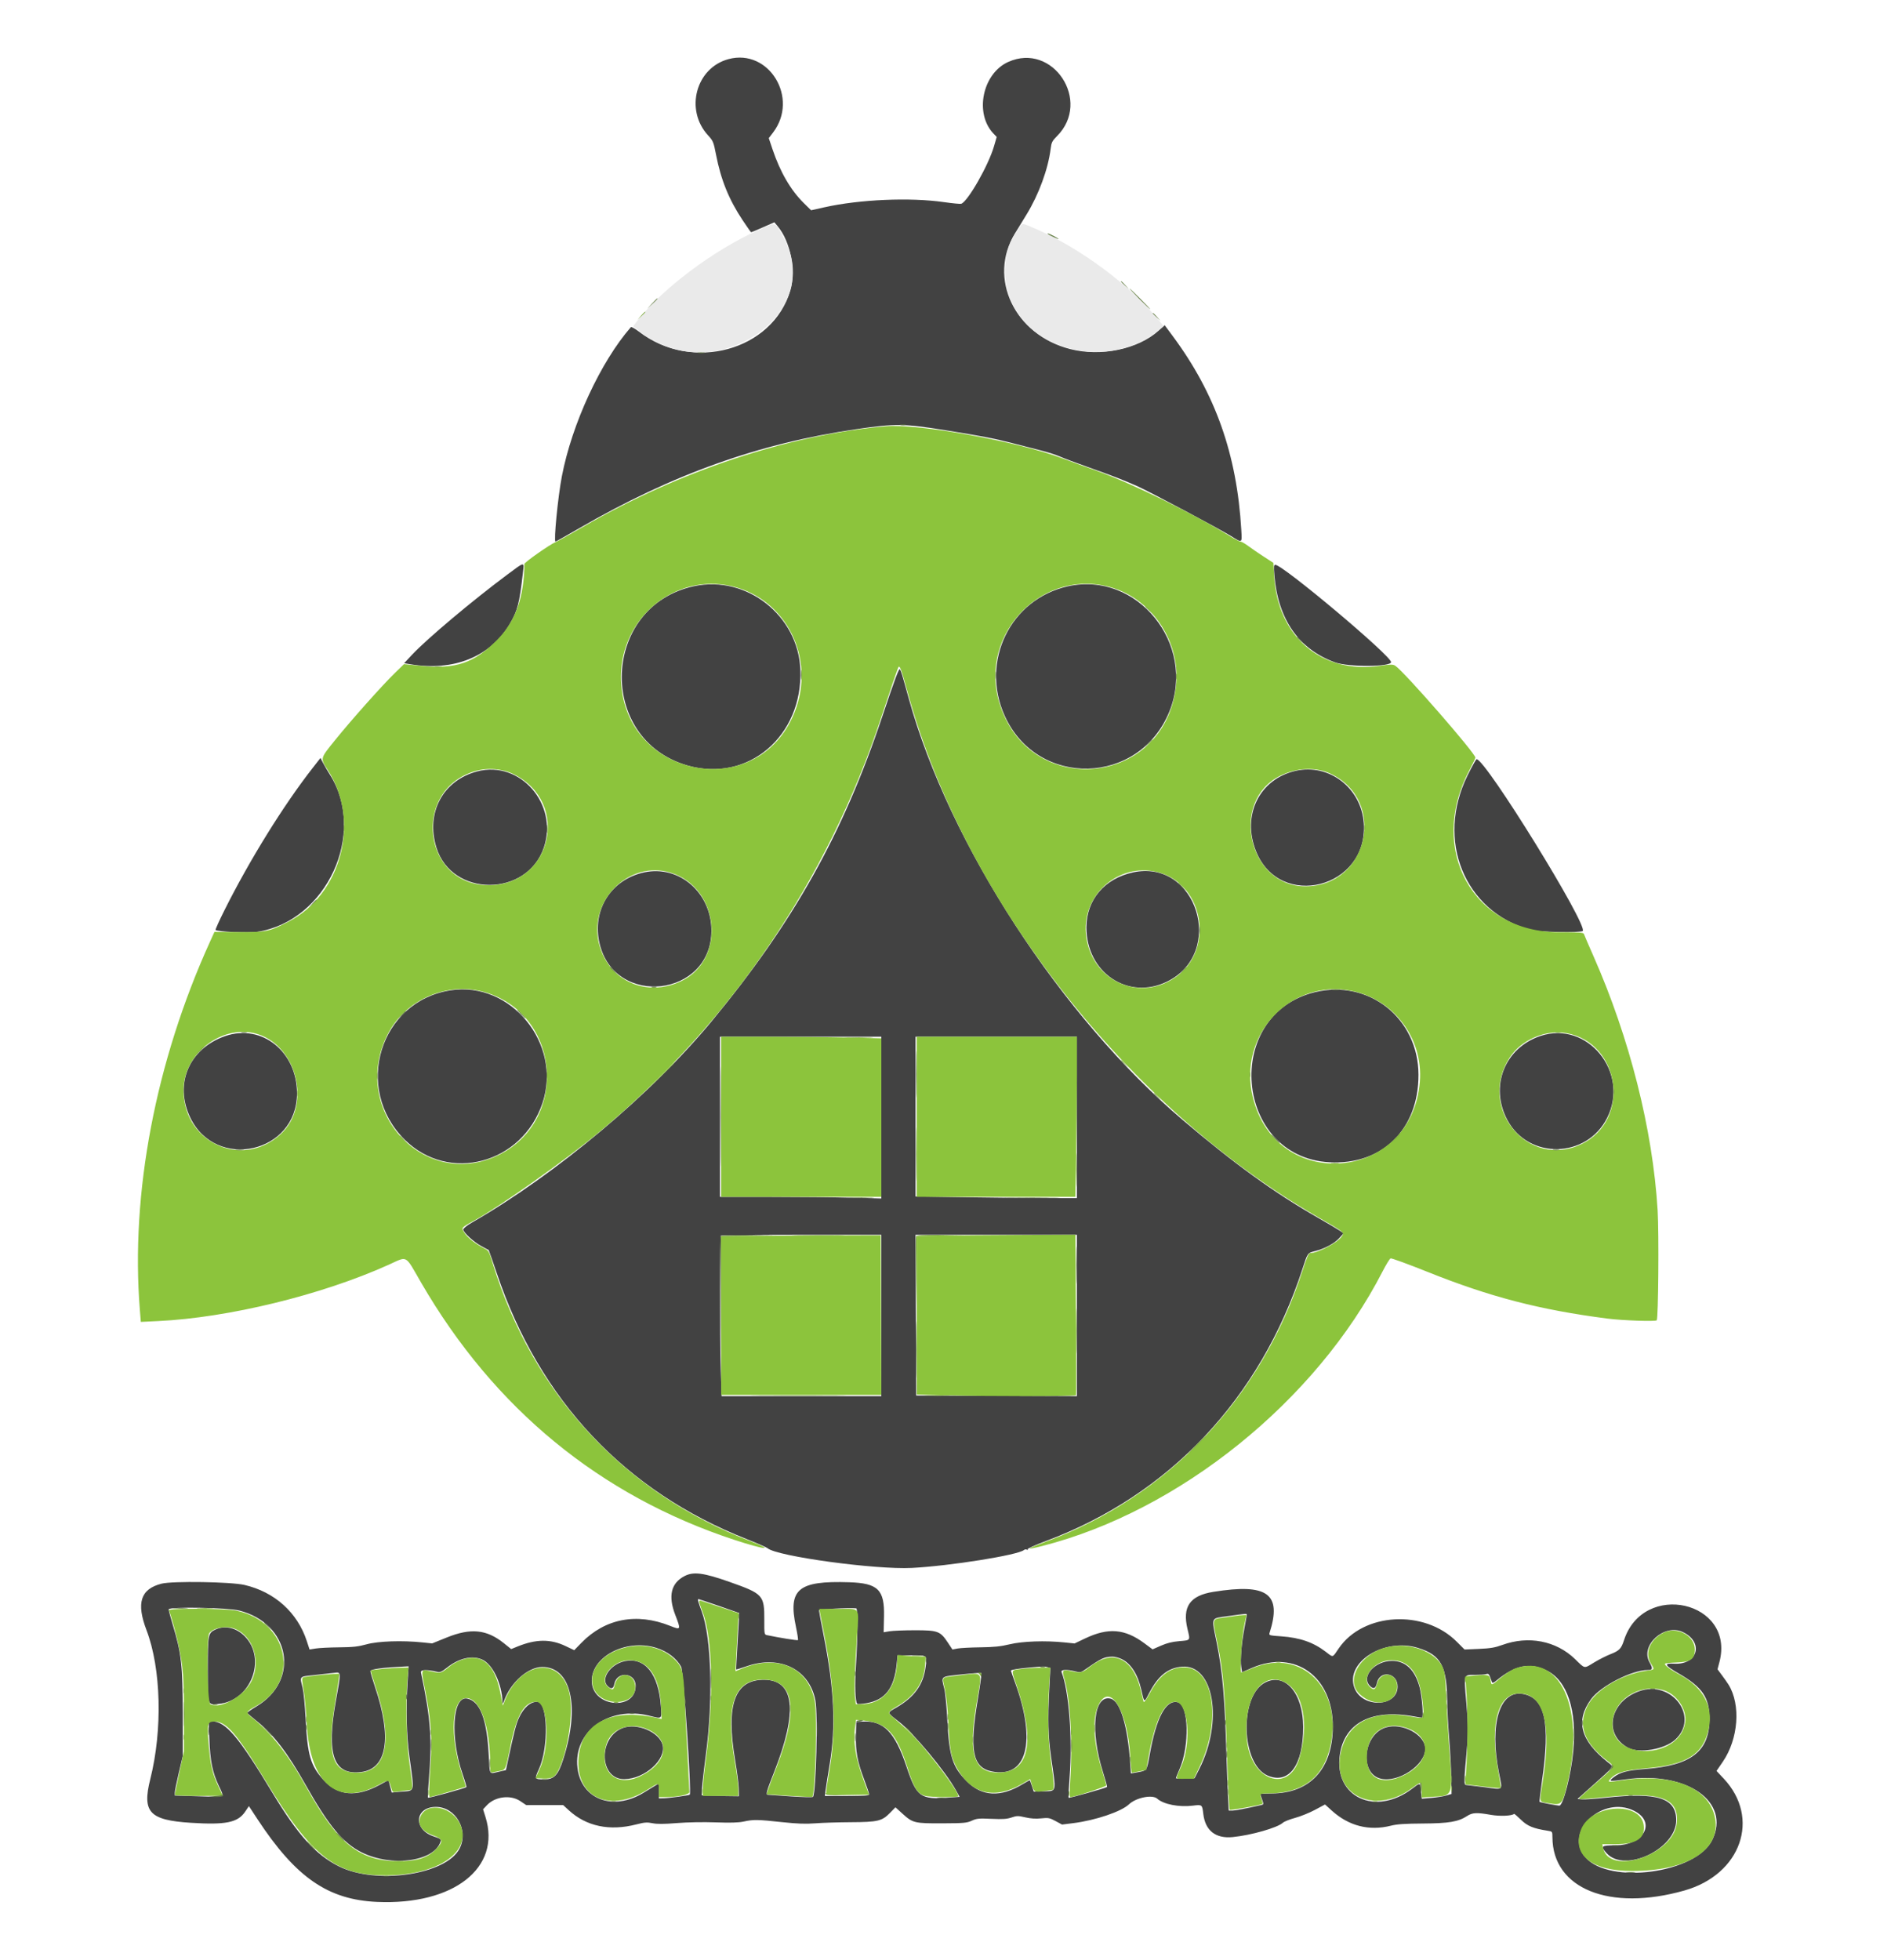 <svg id="svg" version="1.1" xmlns="http://www.w3.org/2000/svg" xmlns:xlink="http://www.w3.org/1999/xlink" width="400" height="416.905" viewBox="0, 0, 400,416.905"><g id="svgg"><path id="path0" d="M154.988 12.579 C 148.055 14.449,145.668 23.370,150.651 28.795 C 151.728 29.968,151.824 30.201,152.347 32.900 C 153.388 38.272,155.093 42.471,158.018 46.865 C 158.952 48.267,159.763 49.415,159.820 49.415 C 159.878 49.415,161.012 48.936,162.341 48.352 L 164.757 47.288 165.459 48.129 C 168.183 51.393,169.407 57.562,168.165 61.769 C 164.371 74.612,147.288 79.262,135.935 70.543 C 135.101 69.902,134.330 69.480,134.222 69.605 C 127.784 76.992,121.689 90.167,119.545 101.329 C 118.704 105.710,117.778 115.215,118.192 115.215 C 118.273 115.215,120.533 113.944,123.214 112.392 C 143.073 100.891,161.450 94.324,182.257 91.294 C 190.590 90.081,192.235 90.101,201.170 91.529 C 208.893 92.764,211.610 93.289,215.501 94.299 C 217.489 94.815,220.228 95.517,221.586 95.859 C 222.945 96.202,224.701 96.766,225.488 97.113 C 226.274 97.461,228.966 98.472,231.469 99.360 C 236.768 101.241,239.128 102.154,242.003 103.437 C 244.563 104.580,259.306 112.428,261.920 114.040 C 264.379 115.556,264.274 115.622,264.102 112.679 C 263.165 96.638,258.581 83.703,249.491 71.456 L 247.802 69.180 246.493 70.357 C 242.116 74.292,234.268 75.925,227.720 74.264 C 215.883 71.262,210.109 59.188,215.953 49.659 C 216.430 48.881,217.541 47.065,218.422 45.623 C 221.033 41.348,223.009 35.955,223.545 31.638 C 223.711 30.297,223.871 29.978,224.891 28.958 C 232.327 21.523,224.034 8.905,214.518 13.176 C 209.034 15.637,207.284 24.135,211.379 28.416 L 212.066 29.134 211.480 31.147 C 210.305 35.180,205.966 42.796,204.528 43.348 C 204.340 43.420,202.689 43.264,200.858 43.001 C 193.627 41.963,182.915 42.424,175.429 44.094 L 172.575 44.731 171.054 43.237 C 168.242 40.475,165.985 36.593,164.348 31.707 L 163.569 29.383 164.480 28.190 C 170.069 20.872,163.613 10.254,154.988 12.579 M107.883 122.281 C 100.457 127.812,90.801 135.937,87.660 139.297 L 85.984 141.090 87.270 141.307 C 96.500 142.863,104.291 139.732,108.421 132.808 C 110.107 129.980,110.521 128.374,111.266 121.782 C 111.530 119.449,111.723 119.420,107.883 122.281 M271.139 122.302 C 271.901 131.737,276.326 138.115,284.048 140.909 C 286.891 141.938,295.969 141.894,295.969 140.852 C 295.969 139.499,272.951 120.156,271.341 120.156 C 271.030 120.156,270.995 120.526,271.139 122.302 M147.724 124.690 C 127.929 128.883,126.873 157.285,146.306 162.854 C 159.163 166.538,170.847 156.590,170.287 142.435 C 169.834 130.967,158.855 122.333,147.724 124.690 M227.192 124.730 C 214.965 127.465,208.519 140.705,213.772 152.290 C 220.761 167.704,242.439 167.126,248.809 151.356 C 254.596 137.028,241.934 121.432,227.192 124.730 M187.715 152.438 C 179.363 177.394,168.827 196.203,151.388 217.292 C 138.579 232.782,118.385 249.738,100.455 260.056 C 99.322 260.708,98.570 261.312,98.570 261.568 C 98.570 262.194,100.832 264.254,102.475 265.124 C 103.260 265.540,103.935 265.905,103.976 265.936 C 104.017 265.967,104.798 268.206,105.712 270.912 C 114.834 297.927,133.020 317.253,158.892 327.429 C 161.101 328.297,163.091 329.167,163.314 329.361 C 165.298 331.089,186.281 333.953,194.018 333.552 C 202.124 333.133,216.547 330.831,217.850 329.750 C 218.033 329.598,218.323 329.561,218.494 329.667 C 218.675 329.778,218.738 329.749,218.644 329.598 C 218.551 329.446,220.180 328.704,222.527 327.830 C 248.774 318.051,268.121 297.541,277.113 269.961 C 278.256 266.454,278.173 266.571,279.855 266.140 C 281.872 265.624,283.938 264.507,284.952 263.384 L 285.871 262.367 285.000 261.776 C 284.522 261.451,282.434 260.215,280.362 259.031 C 271.189 253.790,262.612 247.586,251.625 238.246 C 225.831 216.318,201.918 179.555,193.384 148.705 C 191.868 143.224,191.771 142.904,191.477 142.379 C 191.290 142.044,190.374 144.491,187.715 152.438 M66.483 163.426 C 60.301 171.344,53.147 182.880,47.785 193.581 C 46.651 195.844,45.788 197.760,45.866 197.839 C 46.245 198.217,52.968 198.506,54.793 198.222 C 69.516 195.933,78.114 177.227,70.171 164.762 C 69.715 164.046,69.081 162.961,68.763 162.353 L 68.184 161.247 66.483 163.426 M312.248 164.954 C 305.424 178.780,311.559 193.865,325.618 197.832 C 327.203 198.280,336.342 198.465,336.749 198.058 C 337.932 196.876,316.085 161.508,314.172 161.508 C 314.049 161.508,313.184 163.059,312.248 164.954 M101.544 164.100 C 94.243 166.014,90.557 172.883,92.851 180.299 C 96.133 190.910,112.141 190.901,115.717 180.286 C 118.827 171.054,110.646 161.712,101.544 164.100 M275.683 163.980 C 267.963 165.719,264.161 173.407,267.230 181.072 C 272.301 193.740,291.084 188.927,290.176 175.192 C 289.680 167.676,282.822 162.371,275.683 163.980 M137.061 185.582 C 129.985 187.110,125.898 193.629,127.570 200.720 C 130.802 214.429,151.321 212.100,151.362 198.020 C 151.385 189.945,144.517 183.972,137.061 185.582 M241.092 185.581 C 235.007 186.893,231.168 191.406,231.151 197.269 C 231.121 206.884,239.998 212.874,248.287 208.833 C 260.863 202.702,254.660 182.657,241.092 185.581 M95.848 210.678 C 80.820 213.011,75.128 231.553,86.099 242.438 C 95.482 251.749,111.107 247.592,115.428 234.634 C 119.624 222.050,108.698 208.682,95.848 210.678 M279.772 211.071 C 260.054 215.848,262.633 246.139,282.853 247.259 C 294.077 247.881,301.845 240.238,301.807 228.609 C 301.769 216.641,291.269 208.285,279.772 211.071 M47.897 220.417 C 40.250 223.070,37.032 230.559,40.463 237.718 C 45.947 249.162,63.175 245.306,63.196 232.629 C 63.211 223.728,55.680 217.717,47.897 220.417 M327.775 220.381 C 320.142 222.915,316.902 231.110,320.709 238.254 C 325.229 246.734,337.614 246.468,341.952 237.798 C 346.782 228.145,337.764 217.066,327.775 220.381 M187.516 237.753 L 187.516 254.960 181.079 254.789 C 177.539 254.695,169.815 254.617,163.914 254.617 L 153.186 254.616 153.186 237.581 L 153.186 220.546 170.351 220.546 L 187.516 220.546 187.516 237.753 M229.129 237.711 L 229.129 254.876 223.472 254.876 C 220.361 254.876,212.637 254.798,206.307 254.704 L 194.798 254.532 194.798 237.539 L 194.798 220.546 211.964 220.546 L 229.129 220.546 229.129 237.711 M187.516 279.844 L 187.516 297.009 170.523 297.009 L 153.529 297.009 153.358 291.352 C 153.135 283.969,153.136 263.076,153.359 262.852 C 153.455 262.757,161.179 262.679,170.524 262.679 L 187.516 262.679 187.516 279.844 M229.129 279.846 L 229.129 297.013 212.029 296.946 L 194.928 296.879 194.862 279.779 L 194.795 262.679 211.962 262.679 L 229.129 262.679 229.129 279.846 M145.647 335.285 C 142.768 336.779,142.116 339.515,143.676 343.554 C 144.913 346.757,144.892 346.799,142.547 345.865 C 135.447 343.036,128.733 344.326,123.702 349.486 L 122.177 351.051 120.296 350.158 C 117.105 348.643,114.023 348.677,110.103 350.272 L 108.763 350.818 107.189 349.554 C 103.540 346.625,100.160 346.290,95.063 348.351 L 91.946 349.611 89.861 349.394 C 85.589 348.950,80.444 349.125,78.023 349.796 C 76.232 350.293,75.123 350.416,72.172 350.444 C 70.169 350.463,67.930 350.574,67.196 350.691 L 65.862 350.904 65.279 349.119 C 63.291 343.034,58.436 338.662,52.016 337.173 C 49.102 336.497,36.683 336.308,34.358 336.904 C 29.907 338.044,28.959 340.992,31.175 346.801 C 34.286 354.953,34.615 367.970,31.977 378.477 C 30.209 385.513,31.777 387.208,40.572 387.770 C 48.059 388.247,50.594 387.730,52.162 385.404 L 52.958 384.223 54.762 386.972 C 62.925 399.405,69.773 404.144,80.238 404.602 C 96.517 405.315,106.684 397.346,103.293 386.533 L 102.780 384.900 103.622 384.008 C 105.343 382.183,108.629 381.776,110.663 383.136 L 111.963 384.005 115.894 384.005 L 119.825 384.005 121.001 385.089 C 124.744 388.535,129.694 389.579,135.378 388.119 C 137.138 387.667,137.678 387.626,138.825 387.861 C 139.811 388.063,141.241 388.055,144.020 387.831 C 146.303 387.647,149.643 387.586,152.276 387.681 C 155.458 387.795,157.134 387.745,158.257 387.502 C 160.332 387.054,161.126 387.066,166.320 387.623 C 169.677 387.982,171.399 388.045,173.472 387.883 C 174.974 387.766,178.368 387.659,181.014 387.646 C 186.768 387.618,187.650 387.410,189.345 385.680 L 190.524 384.477 192.042 385.857 C 194.197 387.815,194.595 387.910,200.520 387.886 C 205.066 387.867,205.713 387.809,206.762 387.328 C 207.800 386.852,208.275 386.807,210.958 386.929 C 213.342 387.037,214.245 386.977,215.221 386.644 C 216.342 386.262,216.620 386.259,218.146 386.613 C 219.290 386.878,220.374 386.948,221.520 386.831 C 223.060 386.673,223.331 386.724,224.586 387.403 L 225.963 388.147 228.415 387.838 C 233.082 387.248,238.560 385.397,240.182 383.860 C 241.719 382.405,245.193 381.708,246.231 382.648 C 247.547 383.839,250.855 384.489,253.767 384.128 C 255.784 383.878,255.784 383.878,256.019 385.876 C 256.437 389.431,258.630 391.164,262.263 390.811 C 266.176 390.430,271.775 388.833,272.952 387.762 C 273.238 387.502,274.408 387.037,275.553 386.729 C 276.697 386.421,278.598 385.653,279.776 385.022 L 281.919 383.875 283.347 385.169 C 286.984 388.462,291.304 389.562,295.969 388.381 C 297.225 388.063,298.961 387.946,302.731 387.925 C 308.271 387.893,310.275 387.554,312.153 386.329 C 313.284 385.590,314.188 385.547,317.228 386.084 C 319.121 386.419,321.712 386.307,322.148 385.871 C 322.193 385.826,322.853 386.393,323.615 387.131 C 325.018 388.490,326.222 388.983,329.324 389.468 C 330.290 389.619,330.299 389.632,330.304 390.844 C 330.344 401.804,342.454 406.692,358.388 402.177 C 370.443 398.762,374.649 386.774,366.743 378.363 L 365.217 376.739 366.557 374.781 C 369.874 369.931,370.415 362.664,367.777 358.388 C 367.556 358.030,366.938 357.148,366.403 356.427 L 365.430 355.117 365.838 353.566 C 369.236 340.634,349.650 336.188,345.525 348.955 C 344.948 350.739,344.522 351.176,342.653 351.902 C 341.795 352.236,340.258 353.012,339.239 353.627 C 336.940 355.016,337.313 355.078,335.097 352.930 C 331.098 349.052,325.204 347.911,319.636 349.938 C 318.071 350.507,317.084 350.673,314.646 350.778 L 311.607 350.908 309.930 349.231 C 303.014 342.314,290.050 343.048,284.853 350.650 C 283.437 352.722,283.718 352.646,282.079 351.395 C 279.426 349.371,276.596 348.388,272.607 348.105 C 270.052 347.924,269.954 347.895,270.124 347.365 C 272.787 339.035,269.690 336.784,258.127 338.647 C 253.161 339.448,251.518 341.823,252.661 346.554 C 253.261 349.040,253.337 348.926,250.932 349.127 C 249.428 349.252,248.284 349.534,247.018 350.090 L 245.228 350.875 243.454 349.560 C 239.322 346.498,235.807 346.210,230.914 348.535 L 228.631 349.621 226.474 349.398 C 222.398 348.977,217.546 349.144,214.824 349.799 C 212.920 350.257,211.489 350.405,208.583 350.442 C 206.508 350.469,204.324 350.584,203.728 350.698 L 202.645 350.905 201.674 349.442 C 200.051 346.997,199.563 346.814,194.668 346.814 C 192.380 346.814,189.946 346.910,189.259 347.027 L 188.011 347.240 188.089 343.891 C 188.221 338.181,186.814 336.798,180.669 336.599 C 169.794 336.246,167.643 338.052,169.352 346.099 C 169.663 347.565,169.853 348.829,169.774 348.908 C 169.658 349.024,165.810 348.406,163.160 347.846 C 162.625 347.733,162.601 347.594,162.616 344.670 C 162.642 339.350,162.376 339.056,155.267 336.544 C 149.705 334.578,147.553 334.297,145.647 335.285 M152.967 341.639 C 155.304 342.441,157.240 343.117,157.268 343.142 C 157.296 343.167,157.152 345.869,156.949 349.147 C 156.746 352.424,156.606 355.131,156.638 355.161 C 156.671 355.192,157.692 354.874,158.908 354.456 C 165.994 352.017,172.240 355.150,173.488 361.769 C 174.050 364.749,173.636 381.292,172.975 382.252 C 172.891 382.374,170.774 382.329,168.270 382.152 C 165.767 381.975,163.560 381.822,163.366 381.812 C 162.889 381.788,163.065 381.160,164.748 376.873 C 169.805 363.998,169.051 357.357,162.531 357.349 C 156.297 357.341,154.407 362.645,156.418 374.512 C 156.818 376.873,157.161 379.551,157.181 380.464 L 157.217 382.124 153.320 382.071 C 151.176 382.042,149.370 381.966,149.306 381.902 C 149.177 381.774,149.583 377.777,150.175 373.342 C 151.745 361.579,151.369 348.396,149.306 342.830 C 148.533 340.743,148.385 340.182,148.610 340.182 C 148.668 340.182,150.629 340.838,152.967 341.639 M50.913 342.621 C 61.730 345.394,63.899 357.424,54.587 363.005 C 53.458 363.681,52.564 364.308,52.600 364.398 C 52.636 364.487,53.579 365.293,54.696 366.189 C 58.216 369.011,61.225 372.947,65.033 379.714 C 69.931 388.420,73.031 392.140,77.017 394.098 C 83.419 397.243,92.425 395.987,93.734 391.767 C 93.889 391.265,93.732 391.148,92.244 390.653 C 87.840 389.187,88.247 384.386,92.774 384.398 C 96.967 384.409,99.768 389.359,97.783 393.250 C 94.936 398.831,80.005 401.020,72.064 397.020 C 67.147 394.544,63.380 390.373,58.002 381.449 C 50.783 369.471,48.008 366.190,45.094 366.190 L 44.398 366.190 44.544 370.026 C 44.722 374.668,45.196 377.009,46.539 379.875 C 47.779 382.520,48.189 382.307,42.188 382.126 L 37.191 381.975 37.191 381.363 C 37.191 381.026,37.570 379.142,38.034 377.176 L 38.876 373.602 38.877 364.499 C 38.878 354.277,38.589 351.698,36.776 345.712 C 36.289 344.104,35.891 342.599,35.891 342.367 C 35.891 341.769,48.416 341.981,50.913 342.621 M182.435 345.927 C 182.430 347.988,182.288 351.723,182.121 354.226 C 181.839 358.435,181.956 362.016,182.388 362.449 C 182.486 362.547,183.348 362.498,184.303 362.339 C 188.343 361.670,190.267 359.169,190.794 353.901 L 190.969 352.146 193.932 352.146 C 197.388 352.146,197.287 352.057,196.912 354.760 C 196.399 358.463,194.544 361.019,190.765 363.230 C 188.685 364.446,188.647 364.214,191.269 366.268 C 194.423 368.739,201.084 376.742,203.353 380.785 L 204.173 382.247 201.891 382.413 C 195.802 382.856,195.039 382.299,192.880 375.838 C 190.409 368.445,187.954 365.951,183.433 366.240 L 182.185 366.320 182.110 369.163 C 182.021 372.591,182.426 374.760,183.870 378.593 C 184.445 380.119,184.915 381.522,184.915 381.711 C 184.915 381.983,183.936 382.055,180.210 382.055 L 175.504 382.055 175.681 380.689 C 175.778 379.938,176.161 377.510,176.531 375.293 C 177.861 367.327,177.491 359.285,175.282 348.100 C 174.716 345.231,174.252 342.747,174.252 342.580 C 174.252 342.331,180.622 341.987,182.185 342.151 C 182.345 342.168,182.441 343.612,182.435 345.927 M265.279 343.498 C 265.278 343.605,265.054 344.863,264.780 346.294 C 264.159 349.540,263.865 353.079,264.091 354.586 L 264.264 355.736 266.380 354.820 C 275.567 350.838,283.631 356.717,283.582 367.360 C 283.541 376.299,278.740 381.518,270.546 381.531 C 269.223 381.533,268.140 381.578,268.140 381.632 C 268.140 381.685,268.311 382.211,268.518 382.800 C 268.884 383.837,268.878 383.876,268.323 384.002 C 264.990 384.759,262.814 385.176,262.187 385.176 L 261.430 385.176 261.278 382.250 C 261.194 380.640,261.060 377.100,260.979 374.382 C 260.582 360.953,260.143 355.787,258.850 349.357 C 257.736 343.818,257.501 344.346,261.324 343.801 C 265.048 343.271,265.280 343.253,265.279 343.498 M45.837 346.662 C 44.267 347.397,44.213 347.682,44.213 355.252 C 44.213 363.009,44.115 362.701,46.512 362.483 C 53.327 361.865,56.803 352.963,52.114 348.135 C 50.314 346.281,47.873 345.708,45.837 346.662 M357.997 347.177 C 362.574 349.296,361.276 354.208,356.214 353.925 C 353.919 353.797,354.131 354.254,357.187 356.017 C 362.222 358.922,363.719 361.135,363.719 365.675 C 363.719 372.571,359.854 375.578,350.022 376.329 C 346.206 376.620,344.756 376.996,343.369 378.055 C 342.141 378.991,342.314 379.023,345.942 378.527 C 358.958 376.747,368.293 383.321,364.299 391.454 C 360.843 398.491,342.488 400.997,337.329 395.136 C 332.600 389.764,340.970 381.792,347.719 385.241 C 352.475 387.670,349.725 392.598,343.627 392.573 C 340.682 392.561,340.487 392.743,341.837 394.247 C 345.674 398.522,356.627 393.351,356.646 387.256 C 356.661 382.509,352.723 381.236,341.725 382.432 C 339.498 382.674,337.219 382.834,336.660 382.788 L 335.645 382.705 339.019 379.690 C 343.631 375.569,343.407 375.936,341.998 374.813 C 336.233 370.212,335.156 366.052,338.540 361.443 C 340.579 358.665,347.231 355.267,350.630 355.267 C 351.647 355.267,351.705 354.955,350.943 353.591 C 348.950 350.024,354.077 345.362,357.997 347.177 M139.615 350.550 C 142.015 351.297,143.992 352.809,144.932 354.616 C 145.425 355.563,147.153 381.270,146.758 381.781 C 146.633 381.942,142.348 382.537,141.157 382.558 L 140.182 382.575 140.182 380.989 L 140.182 379.402 139.337 379.915 C 138.872 380.196,137.789 380.856,136.931 381.381 C 130.434 385.356,123.653 382.795,122.870 376.071 C 121.972 368.363,129.520 362.870,138.101 364.985 C 140.936 365.684,140.807 365.786,140.614 363.004 C 140.135 356.077,137.181 352.436,132.831 353.410 C 129.860 354.075,127.762 357.150,129.259 358.648 C 130.037 359.426,130.511 359.296,130.707 358.253 C 131.237 355.428,135.241 355.778,135.241 358.649 C 135.241 363.891,126.368 363.259,125.931 357.985 C 125.486 352.615,133.047 348.506,139.615 350.550 M301.710 350.571 C 306.661 352.112,307.901 354.476,307.925 362.421 C 307.929 363.710,308.106 366.929,308.319 369.573 C 308.531 372.218,308.736 376.014,308.774 378.008 L 308.843 381.634 307.687 381.972 C 307.051 382.159,305.625 382.387,304.518 382.479 L 302.505 382.647 302.324 381.050 C 302.109 379.152,302.226 379.183,300.420 380.547 C 292.626 386.431,283.816 382.309,285.064 373.362 C 286.020 366.509,291.850 363.485,300.893 365.149 C 301.670 365.293,302.419 365.410,302.557 365.410 C 302.908 365.410,302.564 360.936,302.066 359.020 C 301.086 355.251,299.054 353.306,296.119 353.328 C 292.579 353.354,289.652 356.541,291.352 358.519 C 292.127 359.420,292.711 359.267,292.944 358.102 C 293.525 355.198,297.356 355.792,297.356 358.785 C 297.356 363.193,289.833 363.440,288.184 359.086 C 286.113 353.621,294.515 348.332,301.710 350.571 M238.663 352.946 C 240.597 353.882,242.075 356.175,242.798 359.360 C 243.476 362.346,243.392 362.308,244.519 360.149 C 246.436 356.476,248.508 354.815,251.479 354.568 C 258.261 354.007,260.317 366.167,255.159 376.333 L 254.169 378.283 252.182 378.359 C 251.089 378.401,250.195 378.362,250.195 378.273 C 250.195 378.184,250.541 377.323,250.963 376.360 C 253.136 371.410,252.920 362.721,250.609 362.141 C 248.077 361.506,246.019 365.345,244.604 373.347 C 244.016 376.672,244.024 376.660,242.173 376.995 L 240.611 377.277 240.461 375.050 C 239.930 367.133,238.335 361.871,236.312 361.363 C 232.691 360.454,231.895 368.228,234.702 377.086 C 235.219 378.716,235.595 380.097,235.538 380.154 C 235.330 380.361,227.478 382.572,227.362 382.455 C 227.296 382.389,227.390 380.423,227.571 378.085 C 228.209 369.843,227.441 359.755,225.869 355.722 C 225.653 355.166,226.914 355.094,228.758 355.559 C 229.846 355.833,229.982 355.805,230.982 355.103 C 234.312 352.768,234.935 352.474,236.654 352.429 C 237.145 352.416,238.049 352.649,238.663 352.946 M102.544 353.025 C 104.790 353.989,106.789 358.136,106.910 362.083 C 106.925 362.550,107.003 362.476,107.274 361.740 C 108.697 357.874,112.349 354.657,115.345 354.630 C 121.500 354.575,123.444 363.006,119.857 374.204 C 118.752 377.651,117.906 378.547,115.767 378.535 C 113.723 378.523,113.693 378.467,114.642 376.401 C 116.802 371.696,116.566 362.029,114.291 362.029 C 112.829 362.029,111.399 363.290,110.409 365.455 C 109.798 366.789,109.415 368.281,108.071 374.563 L 107.643 376.563 106.032 376.930 C 104.018 377.388,104.214 377.727,103.992 373.395 C 103.600 365.732,102.135 361.896,99.392 361.348 C 96.261 360.722,95.736 369.658,98.444 377.487 C 98.936 378.909,99.289 380.122,99.228 380.182 C 99.005 380.406,91.190 382.564,91.063 382.437 C 90.991 382.365,91.072 380.641,91.243 378.604 C 91.964 370.030,91.638 365.595,89.570 355.814 C 89.434 355.172,90.744 355.120,93.115 355.672 C 93.625 355.791,94.071 355.587,95.103 354.765 C 97.619 352.762,100.410 352.109,102.544 353.025 M86.706 358.062 C 86.356 363.507,86.499 369.216,87.096 373.602 C 88.192 381.660,88.384 380.879,85.242 381.163 L 83.339 381.336 82.999 380.010 L 82.660 378.685 80.797 379.700 C 75.827 382.407,71.882 382.057,68.805 378.635 C 66.049 375.569,65.432 373.434,65.022 365.534 C 64.881 362.819,64.593 359.896,64.381 359.038 C 63.763 356.523,63.606 356.691,66.905 356.342 C 68.514 356.172,70.387 355.962,71.066 355.876 C 72.613 355.680,72.603 355.538,71.472 361.758 C 69.381 373.247,70.954 377.709,76.837 376.974 C 82.348 376.285,83.437 369.731,79.826 358.985 C 79.264 357.311,78.804 355.747,78.804 355.509 C 78.804 355.098,81.371 354.751,86.056 354.528 L 86.936 354.486 86.706 358.062 M222.859 354.660 L 223.482 354.827 223.249 359.403 C 222.920 365.881,223.013 369.405,223.625 373.732 C 224.744 381.642,224.904 380.972,221.874 381.078 L 219.951 381.144 219.563 379.974 C 219.349 379.330,219.150 378.772,219.119 378.734 C 219.088 378.696,218.373 379.081,217.529 379.589 C 212.865 382.398,208.930 382.187,205.703 378.955 C 202.673 375.921,201.957 373.686,201.570 366.060 C 201.425 363.199,201.134 360.156,200.923 359.298 C 200.231 356.486,199.954 356.719,204.583 356.210 C 206.818 355.965,208.716 355.833,208.801 355.918 C 208.886 356.003,208.556 358.437,208.070 361.326 C 206.217 372.317,206.906 375.992,210.978 376.837 C 218.480 378.395,220.570 370.593,216.011 358.050 C 215.501 356.648,215.085 355.457,215.085 355.404 C 215.085 355.225,216.647 354.963,218.927 354.761 C 222.128 354.476,222.168 354.475,222.859 354.660 M329.061 355.352 C 333.471 357.510,335.549 363.822,334.734 372.582 C 334.273 377.531,332.575 384.157,331.776 384.122 C 331.156 384.094,327.684 383.427,327.571 383.314 C 327.506 383.250,327.736 381.257,328.080 378.886 C 329.880 366.498,328.751 361.263,324.087 360.375 C 319.100 359.425,316.853 366.702,318.920 377.113 C 319.711 381.099,320.063 380.749,315.813 380.199 C 313.839 379.943,312.077 379.730,311.899 379.724 C 311.465 379.710,311.478 378.952,312.012 373.019 C 312.441 368.242,312.440 367.757,311.994 362.385 C 311.457 355.922,311.331 356.319,313.914 356.307 C 314.844 356.303,315.866 356.230,316.185 356.144 C 316.770 355.987,316.796 356.023,317.437 357.833 C 317.531 358.099,317.774 358.015,318.404 357.497 C 322.392 354.219,325.476 353.598,329.061 355.352 M269.250 357.893 C 263.629 360.675,264.005 375.351,269.758 377.750 C 274.280 379.636,277.294 375.470,277.274 367.360 C 277.257 360.257,273.479 355.799,269.250 357.893 M348.724 359.790 C 342.432 362.038,341.103 368.987,346.424 371.817 C 348.772 373.067,354.128 372.156,356.382 370.125 C 361.699 365.331,355.737 357.285,348.724 359.790 M132.525 367.602 C 127.214 369.579,127.460 378.527,132.825 378.490 C 137.193 378.459,141.856 374.247,140.964 371.137 C 140.190 368.438,135.526 366.484,132.525 367.602 M294.867 367.489 C 290.050 368.940,289.187 377.235,293.734 378.380 C 297.502 379.329,303.256 375.486,303.250 372.025 C 303.244 369.041,298.407 366.423,294.867 367.489 " stroke="none" fill="#424242" fill-rule="evenodd"></path><path id="path1" d="M188.427 90.687 C 167.730 92.528,144.546 100.229,124.087 112.061 C 121.315 113.665,118.661 115.138,118.190 115.334 C 116.938 115.858,111.574 119.623,111.571 119.981 C 111.513 127.080,109.651 132.245,105.735 136.170 C 100.833 141.083,96.993 142.387,89.597 141.651 L 85.956 141.289 84.047 143.141 C 81.381 145.728,74.763 153.150,71.323 157.412 C 68.038 161.481,68.092 161.244,69.831 163.962 C 76.721 174.733,72.628 190.281,61.378 196.070 C 57.261 198.189,56.672 198.313,50.836 198.281 L 45.625 198.253 44.668 200.362 C 33.096 225.855,27.761 253.866,29.756 278.644 L 29.963 281.215 33.642 281.038 C 48.631 280.318,68.398 275.496,82.619 269.092 C 86.846 267.188,86.070 266.769,89.605 272.867 C 105.132 299.651,127.663 318.162,156.170 327.557 C 162.754 329.727,165.115 329.934,159.674 327.864 C 132.932 317.690,113.341 296.567,104.824 268.725 C 104.031 266.131,103.979 266.044,102.915 265.507 C 101.146 264.613,99.420 263.243,98.800 262.240 C 98.118 261.137,98.049 261.218,101.078 259.554 C 106.313 256.680,120.392 246.718,127.246 241.037 C 155.340 217.756,176.072 187.294,187.567 152.406 C 189.428 146.756,191.052 142.026,191.175 141.895 C 191.475 141.576,191.750 142.352,193.241 147.724 C 205.388 191.482,239.967 235.605,280.364 258.893 C 286.094 262.196,286.053 262.163,285.480 263.038 C 284.622 264.347,280.434 266.553,278.765 266.574 C 278.445 266.579,278.034 267.516,277.137 270.286 C 268.346 297.423,248.501 318.391,222.550 327.962 C 218.222 329.559,217.968 329.854,221.752 328.889 C 250.967 321.439,280.020 298.010,294.148 270.507 C 294.902 269.039,295.677 267.776,295.870 267.702 C 296.063 267.628,299.588 268.915,303.702 270.563 C 317.062 275.911,327.561 278.638,342.003 280.508 C 345.136 280.914,352.206 281.161,352.498 280.875 C 352.837 280.544,352.984 262.363,352.688 257.477 C 351.645 240.281,346.733 220.830,339.026 203.381 C 337.983 201.021,337.075 198.914,337.008 198.700 C 336.906 198.370,336.084 198.309,331.707 198.309 C 313.447 198.309,303.717 180.803,312.600 163.930 C 313.323 162.557,313.914 161.315,313.914 161.170 C 313.914 160.252,298.746 142.860,296.878 141.636 C 296.382 141.311,295.957 141.313,293.603 141.653 C 281.202 143.445,271.829 135.465,271.086 122.483 L 270.929 119.738 268.949 118.458 C 267.861 117.755,266.374 116.737,265.646 116.197 C 264.918 115.657,264.152 115.215,263.944 115.215 C 263.735 115.215,262.708 114.686,261.661 114.040 C 253.824 109.209,240.645 102.753,233.290 100.142 C 230.787 99.254,227.568 98.084,226.138 97.542 C 216.595 93.929,195.368 90.070,188.427 90.687 M236.873 125.096 C 245.480 127.848,251.264 136.930,250.207 146.034 C 247.715 167.513,218.784 170.114,212.599 149.415 C 208.158 134.551,222.260 120.423,236.873 125.096 M155.720 124.708 C 167.355 127.451,173.631 140.099,169.042 151.559 C 161.123 171.336,132.082 165.311,132.124 143.899 C 132.149 131.301,143.731 121.881,155.720 124.708 M109.327 164.717 C 121.416 170.691,117.446 188.282,104.000 188.319 C 89.946 188.357,87.473 168.090,101.040 164.060 C 103.732 163.261,106.888 163.511,109.327 164.717 M283.061 164.575 C 295.216 170.263,291.154 188.557,277.736 188.557 C 265.600 188.557,261.500 170.356,272.432 165.008 C 275.913 163.305,279.991 163.139,283.061 164.575 M142.759 185.668 C 153.149 188.902,154.569 204.172,144.904 208.744 C 137.612 212.194,129.749 208.775,127.564 201.204 C 124.868 191.867,133.691 182.846,142.759 185.668 M246.915 185.706 C 256.090 188.540,258.264 201.705,250.526 207.581 C 242.628 213.580,231.886 208.608,231.037 198.561 C 230.303 189.880,238.623 183.144,246.915 185.706 M104.062 211.357 C 119.519 216.742,120.741 238.646,105.982 245.764 C 90.274 253.339,74.488 236.315,82.358 220.286 C 86.232 212.395,95.774 208.470,104.062 211.357 M287.471 210.776 C 296.503 212.505,302.838 220.884,302.095 230.121 C 300.381 251.415,271.516 254.008,266.533 233.315 C 263.377 220.210,274.455 208.286,287.471 210.776 M54.042 219.776 C 63.081 221.861,66.537 235.047,59.685 241.309 C 51.265 249.005,38.418 242.694,39.074 231.184 C 39.484 223.994,47.115 218.178,54.042 219.776 M333.307 219.787 C 344.856 221.889,347.057 238.352,336.465 243.407 C 325.124 248.820,314.265 235.723,321.199 224.994 C 323.642 221.215,328.850 218.975,333.307 219.787 M153.446 237.581 L 153.446 254.616 170.481 254.616 L 187.516 254.616 187.516 237.753 L 187.516 220.890 180.299 220.719 C 176.330 220.624,168.664 220.547,163.264 220.547 L 153.446 220.546 153.446 237.581 M195.059 237.581 L 195.059 254.616 211.922 254.616 L 228.785 254.616 228.957 245.991 C 229.051 241.248,229.129 233.582,229.129 228.956 L 229.129 220.546 212.094 220.546 L 195.059 220.546 195.059 237.581 M168.336 262.869 L 153.446 262.943 153.446 279.846 L 153.446 296.749 170.483 296.749 L 187.520 296.749 187.453 279.779 L 187.386 262.809 185.306 262.802 C 184.161 262.798,176.525 262.828,168.336 262.869 M200.195 262.874 L 195.059 262.950 195.059 279.808 L 195.059 296.666 201.495 296.837 C 210.262 297.070,228.814 297.054,228.943 296.814 C 229.000 296.707,228.992 288.982,228.925 279.649 L 228.803 262.679 217.067 262.738 C 210.613 262.771,203.020 262.832,200.195 262.874 M148.766 340.739 C 148.766 340.934,149.106 341.970,149.521 343.043 C 151.684 348.640,151.896 361.859,150.041 375.407 C 149.768 377.401,149.545 379.712,149.545 380.543 L 149.545 382.055 153.316 382.055 L 157.087 382.055 157.087 380.548 C 157.087 379.720,156.770 377.233,156.383 375.022 C 154.260 362.909,156.140 357.321,162.342 357.307 C 169.137 357.292,170.027 363.820,164.971 376.593 C 164.319 378.238,163.636 380.063,163.452 380.649 L 163.118 381.714 167.932 382.030 C 170.580 382.205,172.782 382.311,172.826 382.266 C 173.477 381.604,173.907 365.061,173.354 361.959 C 172.084 354.834,165.572 351.836,158.024 354.899 L 156.489 355.522 156.664 352.078 C 156.761 350.184,156.910 347.406,156.997 345.904 L 157.155 343.173 153.285 341.901 C 151.156 341.201,149.269 340.575,149.090 340.508 C 148.911 340.441,148.765 340.545,148.766 340.739 M35.959 342.588 C 36.458 343.902,37.555 347.882,37.967 349.873 C 38.984 354.787,39.141 356.798,39.133 364.759 L 39.125 372.562 38.158 377.105 C 37.626 379.603,37.191 381.739,37.191 381.851 C 37.191 381.963,39.473 382.055,42.263 382.055 C 45.052 382.055,47.334 382.008,47.334 381.952 C 47.334 381.895,46.928 380.988,46.432 379.936 C 45.242 377.412,44.817 375.667,44.463 371.837 C 44.011 366.964,44.108 366.339,45.333 366.238 C 48.015 366.017,50.214 368.499,56.545 378.894 C 66.329 394.960,71.415 398.965,82.024 398.958 C 93.074 398.951,100.389 394.023,97.959 388.223 C 96.362 384.412,91.040 383.200,89.519 386.301 C 88.677 388.018,89.691 389.588,92.220 390.483 C 94.294 391.217,94.379 391.781,92.672 393.488 C 90.865 395.295,88.614 395.971,84.525 395.933 C 76.418 395.859,71.797 392.121,65.281 380.364 C 61.407 373.376,57.684 368.599,53.596 365.373 C 52.223 364.290,52.271 364.167,54.563 362.889 C 63.991 357.629,61.339 344.966,50.325 342.654 C 47.891 342.143,35.768 342.087,35.959 342.588 M174.440 342.978 C 174.503 343.371,174.950 345.683,175.433 348.114 C 177.570 358.876,177.932 368.273,176.519 376.324 C 176.130 378.536,175.813 380.672,175.813 381.070 L 175.813 381.795 180.358 381.795 L 184.902 381.795 184.097 379.649 C 182.030 374.138,181.460 370.786,181.965 367.103 L 182.135 365.862 183.720 366.015 C 188.714 366.495,190.714 368.658,193.120 376.175 C 194.490 380.456,195.211 381.596,196.835 382.047 C 197.964 382.360,203.901 382.409,203.901 382.104 C 203.901 381.335,200.574 376.640,196.864 372.174 C 194.661 369.522,193.430 368.295,189.922 365.256 C 188.805 364.289,188.850 364.198,191.097 362.863 C 194.621 360.769,196.538 357.913,196.807 354.354 L 196.954 352.406 195.916 352.406 C 195.344 352.406,194.000 352.332,192.928 352.241 L 190.979 352.076 190.823 354.257 C 190.450 359.456,187.605 362.549,183.196 362.549 L 182.092 362.549 181.910 361.090 C 181.708 359.471,181.836 355.555,182.336 348.098 C 182.766 341.670,183.174 342.263,178.328 342.263 L 174.324 342.263 174.440 342.978 M263.199 343.708 C 262.984 343.755,261.785 343.929,260.533 344.095 C 257.799 344.458,257.899 344.094,259.024 349.578 C 260.320 355.894,260.644 359.834,261.138 375.293 C 261.305 380.514,261.527 384.880,261.633 384.995 C 261.797 385.176,268.361 383.992,268.626 383.734 C 268.678 383.683,268.590 383.267,268.431 382.809 C 267.994 381.557,268.017 381.535,269.766 381.529 C 277.252 381.506,281.655 378.114,283.094 371.261 C 285.614 359.257,276.960 350.585,266.678 354.811 C 265.373 355.348,264.216 355.787,264.107 355.787 C 263.739 355.787,264.204 348.171,264.714 345.839 L 265.211 343.563 264.400 343.593 C 263.954 343.610,263.414 343.662,263.199 343.708 M50.045 346.529 C 53.883 348.133,55.548 353.399,53.534 357.565 C 51.977 360.786,46.875 363.695,44.763 362.565 C 44.091 362.205,43.884 348.241,44.538 347.412 C 45.466 346.236,48.269 345.787,50.045 346.529 M353.836 347.377 C 351.032 348.859,349.896 351.673,351.229 353.836 C 352.073 355.208,352.089 355.173,350.538 355.378 C 345.153 356.093,339.460 359.468,337.713 362.981 C 335.686 367.061,337.031 370.777,341.894 374.529 C 343.686 375.912,343.841 375.553,339.987 378.952 C 335.666 382.764,335.899 382.540,336.072 382.713 C 336.155 382.796,338.664 382.610,341.648 382.300 C 353.346 381.085,357.305 382.546,356.755 387.875 C 356.061 394.602,342.294 399.182,341.076 393.091 L 340.923 392.328 343.739 392.328 C 348.183 392.328,350.042 391.096,349.732 388.354 C 349.138 383.084,338.471 383.775,336.393 389.218 C 334.343 394.585,338.654 398.056,347.334 398.028 C 359.504 397.989,366.568 393.196,364.775 386.195 C 363.205 380.068,355.487 377.162,344.993 378.745 C 342.107 379.181,341.975 379.162,342.652 378.414 C 343.835 377.108,345.612 376.585,350.225 376.188 C 358.947 375.437,362.437 373.201,363.588 367.632 C 364.541 363.022,362.347 358.961,357.477 356.319 C 355.444 355.216,354.226 354.327,354.226 353.946 C 354.226 353.842,355.336 353.716,356.692 353.666 C 359.777 353.553,360.598 352.973,360.598 350.904 C 360.598 347.915,356.683 345.873,353.836 347.377 M133.098 350.470 C 128.201 351.657,125.213 355.179,126.140 358.671 C 127.369 363.300,135.710 363.158,135.140 358.518 C 134.802 355.765,131.526 355.558,130.849 358.247 C 130.512 359.584,130.382 359.643,129.424 358.889 C 127.210 357.148,130.330 353.195,133.923 353.188 C 137.922 353.181,140.356 356.696,140.641 362.887 L 140.770 365.697 140.151 365.552 C 129.924 363.169,123.378 366.601,123.061 374.512 C 122.739 382.572,129.961 385.656,137.701 380.763 C 140.252 379.150,140.182 379.146,140.182 380.884 L 140.182 382.315 141.472 382.315 C 144.087 382.315,146.684 381.780,146.684 381.242 C 146.684 380.973,146.509 377.564,146.295 373.666 C 146.080 369.769,145.802 364.230,145.676 361.357 C 145.417 355.458,145.179 354.570,143.400 352.878 C 140.875 350.477,136.901 349.548,133.098 350.470 M295.048 350.428 C 289.397 351.801,286.138 357.413,289.267 360.383 C 292.475 363.428,297.269 362.431,297.269 358.718 C 297.269 355.893,293.822 355.327,293.059 358.027 C 292.637 359.521,292.293 359.676,291.393 358.777 C 289.457 356.841,292.487 353.186,296.028 353.186 C 300.013 353.186,302.119 356.129,302.732 362.557 C 303.047 365.872,303.256 365.681,299.943 365.114 C 292.001 363.754,286.768 366.453,285.306 372.663 C 283.191 381.647,292.237 386.362,300.303 380.482 C 302.509 378.873,302.471 378.868,302.471 380.792 L 302.471 382.391 304.876 382.245 C 309.248 381.978,309.153 382.280,308.311 371.261 C 308.093 368.401,307.820 363.778,307.706 360.988 C 307.533 356.791,307.408 355.715,306.978 354.746 C 305.453 351.309,299.817 349.269,295.048 350.428 M98.136 353.132 C 97.397 353.396,96.361 353.955,95.834 354.374 C 93.770 356.018,93.824 356.002,91.809 355.569 C 89.457 355.064,89.528 354.838,90.494 359.743 C 91.699 365.861,91.982 369.860,91.598 375.360 C 91.254 380.275,91.207 382.315,91.438 382.315 C 91.689 382.315,98.953 380.194,99.059 380.089 C 99.114 380.036,98.741 378.730,98.231 377.187 C 95.616 369.284,96.107 361.248,99.204 361.248 C 102.158 361.248,104.291 367.215,104.291 375.478 C 104.291 377.100,104.315 377.164,104.876 377.029 C 105.198 376.952,105.895 376.810,106.426 376.714 C 107.570 376.507,107.608 376.416,108.578 371.561 C 109.919 364.851,111.545 362.033,114.077 362.030 C 116.599 362.027,117.086 371.347,114.824 376.329 L 113.936 378.283 115.511 378.362 C 117.523 378.461,118.182 378.044,119.025 376.139 C 121.148 371.338,122.104 363.215,120.982 359.518 C 118.762 352.211,110.541 353.620,107.371 361.850 L 106.989 362.841 106.438 360.048 C 105.229 353.919,102.439 351.595,98.136 353.132 M234.108 353.191 C 233.485 353.474,232.388 354.173,231.669 354.746 C 230.255 355.871,229.861 355.947,227.842 355.481 C 226.131 355.086,225.914 355.306,226.406 356.940 C 227.702 361.247,228.250 370.235,227.727 378.609 C 227.599 380.647,227.576 382.315,227.675 382.315 C 228.491 382.315,235.371 380.090,235.371 379.826 C 235.371 379.645,234.974 378.229,234.490 376.679 C 232.564 370.520,232.322 365.466,233.812 362.546 C 236.236 357.793,239.976 364.103,240.480 373.797 C 240.575 375.621,240.732 377.113,240.829 377.113 C 240.926 377.113,241.653 376.983,242.445 376.824 L 243.884 376.535 244.346 373.898 C 245.723 366.038,247.655 362.029,250.066 362.029 C 252.787 362.029,253.583 370.742,251.322 375.786 C 250.025 378.681,249.945 378.414,252.107 378.414 L 254.006 378.414 255.221 375.878 C 259.990 365.923,258.203 354.634,251.867 354.691 C 248.910 354.718,246.626 356.457,244.634 360.201 C 243.924 361.535,243.408 362.253,243.326 362.021 C 243.252 361.811,243.007 360.819,242.781 359.818 C 241.447 353.900,238.130 351.366,234.108 353.191 M322.424 354.916 C 321.739 355.154,320.367 356.031,319.370 356.868 C 317.232 358.663,317.364 358.628,317.144 357.456 C 316.922 356.274,316.717 356.207,314.001 356.433 L 311.760 356.620 311.992 359.909 C 312.282 364.028,312.278 371.176,311.983 375.951 L 311.758 379.600 315.477 380.050 C 317.523 380.297,319.248 380.448,319.311 380.385 C 319.374 380.322,319.109 378.539,318.723 376.422 C 316.898 366.431,318.840 359.970,323.579 360.274 C 328.564 360.593,330.156 367.009,328.234 379.035 C 327.502 383.617,327.413 383.252,329.345 383.588 C 332.360 384.113,332.435 384.030,333.630 378.804 C 337.197 363.208,331.783 351.668,322.424 354.916 M81.298 355.039 C 80.024 355.162,78.936 355.307,78.881 355.362 C 78.826 355.418,79.306 357.043,79.949 358.975 C 83.745 370.397,82.262 377.113,75.943 377.113 C 70.581 377.113,69.440 373.232,71.390 361.627 C 71.890 358.652,72.244 356.163,72.177 356.095 C 71.994 355.913,64.863 356.602,64.479 356.839 C 64.215 357.003,64.236 357.528,64.583 359.471 C 64.821 360.806,65.130 364.064,65.268 366.710 C 65.933 379.437,71.809 384.432,80.561 379.711 C 82.710 378.552,82.733 378.556,83.198 380.189 C 83.513 381.297,83.533 381.312,84.477 381.171 C 85.004 381.093,85.967 380.957,86.616 380.870 C 88.005 380.684,87.966 381.237,87.058 374.642 C 86.435 370.124,86.265 361.837,86.699 357.152 L 86.921 354.746 85.268 354.782 C 84.359 354.801,82.573 354.917,81.298 355.039 M217.313 355.043 C 215.015 355.338,215.102 355.012,216.343 358.706 C 220.177 370.113,219.071 376.576,213.207 377.041 C 207.285 377.512,205.859 373.661,207.779 362.379 C 209.008 355.160,209.412 355.785,203.931 356.431 C 200.060 356.888,200.421 356.525,201.035 359.339 C 201.359 360.825,201.638 363.574,201.799 366.861 C 202.074 372.495,202.368 373.948,203.720 376.333 C 206.771 381.715,211.716 382.848,217.472 379.484 L 219.196 378.476 219.513 379.610 C 219.963 381.218,220.195 381.343,222.145 381.026 C 223.054 380.879,223.885 380.757,223.992 380.756 C 224.338 380.753,224.201 378.545,223.617 374.728 C 222.983 370.583,222.847 364.586,223.243 358.322 L 223.470 354.746 221.293 354.779 C 220.095 354.797,218.304 354.916,217.313 355.043 M273.320 357.856 C 277.251 359.862,278.597 366.835,276.448 374.062 C 274.203 381.611,266.182 378.839,265.307 370.211 C 264.419 361.450,268.383 355.338,273.320 357.856 M353.951 359.577 C 356.736 360.405,358.927 363.628,358.554 366.352 C 357.505 374.004,343.640 374.785,343.093 367.223 C 342.718 362.041,348.511 357.962,353.951 359.577 M138.003 367.984 C 142.790 370.249,141.966 375.049,136.312 377.826 C 131.159 380.357,127.409 376.965,128.979 371.193 C 129.933 367.685,134.179 366.175,138.003 367.984 M299.364 367.625 C 304.805 369.545,304.378 374.981,298.570 377.736 C 293.770 380.012,290.531 378.134,290.823 373.243 C 291.110 368.438,294.796 366.014,299.364 367.625 " stroke="none" fill="#8cc43c" fill-rule="evenodd"></path><path id="path2" d="M161.248 48.981 C 151.570 53.400,140.932 61.406,135.548 68.323 L 134.697 69.415 136.204 70.599 C 151.801 82.850,175.798 66.989,166.702 50.441 C 164.857 47.083,165.201 47.176,161.248 48.981 M216.817 48.440 C 212.869 53.693,212.755 60.924,216.529 66.601 C 222.580 75.703,237.190 77.652,246.140 70.553 L 247.602 69.392 246.493 68.054 C 240.252 60.524,229.979 52.890,220.521 48.754 C 217.358 47.370,217.604 47.391,216.817 48.440 " stroke="none" fill="#eaeaea" fill-rule="evenodd"></path><path id="path3" d="M136.395 67.165 L 135.631 68.010 136.476 67.247 C 136.941 66.826,137.321 66.446,137.321 66.401 C 137.321 66.200,137.107 66.377,136.395 67.165 M243.693 129.080 C 243.693 129.125,244.073 129.505,244.538 129.925 L 245.384 130.689 244.620 129.844 C 243.908 129.056,243.693 128.879,243.693 129.080 M92.656 141.929 C 93.052 141.989,93.637 141.987,93.957 141.926 C 94.277 141.864,93.953 141.815,93.238 141.817 C 92.523 141.819,92.261 141.869,92.656 141.929 M250.261 143.953 C 250.264 144.525,250.317 144.729,250.379 144.405 C 250.441 144.082,250.439 143.614,250.374 143.365 C 250.309 143.116,250.258 143.381,250.261 143.953 M244.327 158.192 L 243.563 159.038 244.408 158.274 C 245.196 157.562,245.373 157.347,245.172 157.347 C 245.127 157.347,244.747 157.728,244.327 158.192 M73.148 176.203 C 73.150 176.775,73.204 176.978,73.266 176.655 C 73.328 176.331,73.326 175.863,73.261 175.615 C 73.196 175.366,73.145 175.631,73.148 176.203 M290.307 176.073 C 290.307 176.573,290.361 176.778,290.426 176.528 C 290.492 176.278,290.492 175.868,290.426 175.618 C 290.361 175.367,290.307 175.572,290.307 176.073 M250.715 187.858 C 250.715 187.902,251.096 188.283,251.560 188.703 L 252.406 189.467 251.642 188.622 C 250.930 187.834,250.715 187.657,250.715 187.858 M251.609 206.567 L 250.845 207.412 251.691 206.648 C 252.155 206.228,252.536 205.848,252.536 205.803 C 252.536 205.602,252.321 205.779,251.609 206.567 M331.017 219.690 C 331.341 219.752,331.809 219.750,332.058 219.685 C 332.306 219.619,332.042 219.569,331.469 219.571 C 330.897 219.574,330.694 219.628,331.017 219.690 M180.313 220.740 C 181.715 220.787,183.938 220.787,185.254 220.740 C 186.570 220.693,185.423 220.654,182.705 220.655 C 179.987 220.655,178.911 220.693,180.313 220.740 M42.379 223.602 L 41.482 224.577 42.458 223.681 C 43.366 222.847,43.553 222.627,43.354 222.627 C 43.311 222.627,42.872 223.066,42.379 223.602 M238.492 225.569 C 238.492 225.614,238.872 225.994,239.337 226.414 L 240.182 227.178 239.418 226.333 C 238.706 225.545,238.492 225.368,238.492 225.569 M140.438 229.064 L 137.451 232.120 140.507 229.133 C 143.346 226.359,143.681 226.008,143.494 226.008 C 143.456 226.008,142.081 227.383,140.438 229.064 M116.329 228.739 C 116.331 229.454,116.382 229.716,116.442 229.320 C 116.501 228.925,116.500 228.340,116.438 228.020 C 116.376 227.700,116.327 228.023,116.329 228.739 M80.175 228.869 C 80.175 229.512,80.226 229.776,80.288 229.454 C 80.350 229.132,80.350 228.605,80.288 228.283 C 80.226 227.962,80.175 228.225,80.175 228.869 M265.860 228.609 C 265.860 229.109,265.914 229.314,265.979 229.064 C 266.044 228.813,266.044 228.404,265.979 228.153 C 265.914 227.903,265.860 228.108,265.860 228.609 M343.363 232.250 C 343.363 232.750,343.417 232.955,343.482 232.705 C 343.548 232.454,343.548 232.045,343.482 231.795 C 343.417 231.544,343.363 231.749,343.363 232.250 M63.265 232.640 C 63.267 233.212,63.321 233.415,63.383 233.092 C 63.445 232.768,63.443 232.300,63.378 232.052 C 63.313 231.803,63.262 232.068,63.265 232.640 M245.514 232.591 C 245.514 232.636,245.894 233.016,246.359 233.436 L 247.204 234.200 246.440 233.355 C 245.728 232.567,245.514 232.390,245.514 232.591 M194.916 245.514 C 194.916 250.592,194.951 252.669,194.993 250.130 C 195.036 247.591,195.036 243.436,194.993 240.897 C 194.951 238.358,194.916 240.436,194.916 245.514 M296.735 242.328 L 295.839 243.303 296.814 242.407 C 297.722 241.572,297.909 241.352,297.710 241.352 C 297.667 241.352,297.228 241.791,296.735 242.328 M85.046 241.694 C 85.046 241.739,85.426 242.119,85.891 242.539 L 86.736 243.303 85.972 242.458 C 85.260 241.670,85.046 241.493,85.046 241.694 M228.980 248.895 C 228.980 252.113,229.017 253.430,229.063 251.821 C 229.108 250.211,229.108 247.578,229.063 245.969 C 229.017 244.360,228.980 245.676,228.980 248.895 M283.290 247.520 C 283.683 247.580,284.327 247.580,284.720 247.520 C 285.114 247.461,284.792 247.412,284.005 247.412 C 283.218 247.412,282.897 247.461,283.290 247.520 M169.489 262.873 C 171.947 262.916,176.044 262.916,178.592 262.874 C 181.140 262.831,179.129 262.796,174.122 262.796 C 169.116 262.796,167.031 262.831,169.489 262.873 M194.916 263.008 C 194.847 263.188,194.823 266.553,194.864 270.485 L 194.937 277.633 194.998 270.292 L 195.059 262.950 200.195 262.874 L 205.332 262.797 200.187 262.738 C 196.236 262.693,195.013 262.755,194.916 263.008 M228.984 283.095 C 228.984 287.386,229.019 289.178,229.063 287.077 C 229.107 284.976,229.107 281.465,229.063 279.275 C 229.020 277.085,228.984 278.804,228.984 283.095 M161.573 296.944 C 166.115 296.984,173.547 296.984,178.088 296.944 C 182.630 296.904,178.914 296.871,169.831 296.871 C 160.748 296.871,157.032 296.904,161.573 296.944 M197.217 296.943 C 198.476 296.991,200.465 296.990,201.638 296.942 C 202.811 296.894,201.782 296.855,199.350 296.855 C 196.918 296.856,195.958 296.895,197.217 296.943 M254.616 307.282 C 253.551 308.355,252.737 309.233,252.809 309.233 C 252.880 309.233,253.811 308.355,254.876 307.282 C 255.942 306.209,256.756 305.332,256.684 305.332 C 256.612 305.332,255.682 306.209,254.616 307.282 M42.207 342.195 C 43.035 342.247,44.322 342.246,45.068 342.194 C 45.814 342.142,45.137 342.099,43.563 342.100 C 41.990 342.100,41.379 342.143,42.207 342.195 M194.207 352.333 C 194.669 352.391,195.488 352.392,196.028 352.335 C 196.568 352.279,196.190 352.232,195.189 352.231 C 194.187 352.230,193.746 352.276,194.207 352.333 M271.459 353.630 C 271.783 353.692,272.251 353.690,272.500 353.625 C 272.748 353.560,272.484 353.509,271.912 353.512 C 271.339 353.515,271.136 353.568,271.459 353.630 M208.218 355.986 C 208.376 356.091,208.571 356.352,208.653 356.567 C 208.752 356.828,208.808 356.763,208.822 356.372 C 208.836 355.979,208.693 355.788,208.388 355.791 C 208.107 355.793,208.042 355.868,208.218 355.986 M311.634 357.347 C 311.634 357.848,311.687 358.053,311.753 357.802 C 311.818 357.552,311.818 357.142,311.753 356.892 C 311.687 356.642,311.634 356.847,311.634 357.347 M39.072 359.688 C 39.072 360.189,39.126 360.393,39.191 360.143 C 39.256 359.893,39.256 359.483,39.191 359.233 C 39.126 358.982,39.072 359.187,39.072 359.688 M151.166 361.248 C 151.166 361.749,151.219 361.954,151.285 361.704 C 151.350 361.453,151.350 361.044,151.285 360.793 C 151.219 360.543,151.166 360.748,151.166 361.248 M130.624 362.208 C 130.875 362.273,131.284 362.273,131.534 362.208 C 131.785 362.142,131.580 362.089,131.079 362.089 C 130.579 362.089,130.374 362.142,130.624 362.208 M168.085 363.459 C 168.087 364.174,168.137 364.436,168.197 364.041 C 168.257 363.645,168.255 363.060,168.193 362.740 C 168.132 362.420,168.083 362.744,168.085 363.459 M307.733 363.069 C 307.733 363.570,307.786 363.774,307.852 363.524 C 307.917 363.274,307.917 362.864,307.852 362.614 C 307.786 362.363,307.733 362.568,307.733 363.069 M45.319 362.728 C 45.569 362.793,45.979 362.793,46.229 362.728 C 46.479 362.663,46.274 362.609,45.774 362.609 C 45.273 362.609,45.068 362.663,45.319 362.728 M302.700 364.833 C 302.614 365.349,302.652 365.592,302.797 365.448 C 302.928 365.317,302.991 364.933,302.938 364.594 C 302.856 364.074,302.820 364.110,302.700 364.833 M201.626 365.280 C 201.629 365.852,201.682 366.055,201.744 365.732 C 201.807 365.408,201.804 364.940,201.739 364.691 C 201.674 364.443,201.623 364.707,201.626 365.280 M65.085 365.800 C 65.088 366.372,65.141 366.575,65.203 366.252 C 65.266 365.928,65.263 365.460,65.198 365.212 C 65.133 364.963,65.082 365.228,65.085 365.800 M232.848 367.750 C 232.848 368.537,232.897 368.859,232.956 368.466 C 233.016 368.072,233.016 367.428,232.956 367.035 C 232.897 366.642,232.848 366.964,232.848 367.750 M192.718 367.572 C 192.718 367.616,193.098 367.997,193.563 368.417 L 194.408 369.181 193.644 368.336 C 192.932 367.548,192.718 367.371,192.718 367.572 M91.608 368.531 C 91.608 369.031,91.661 369.236,91.727 368.986 C 91.792 368.735,91.792 368.326,91.727 368.075 C 91.661 367.825,91.608 368.030,91.608 368.531 M227.889 368.531 C 227.889 369.031,227.942 369.236,228.008 368.986 C 228.073 368.735,228.073 368.326,228.008 368.075 C 227.942 367.825,227.889 368.030,227.889 368.531 M218.536 369.571 C 218.536 370.215,218.587 370.478,218.649 370.156 C 218.711 369.834,218.711 369.308,218.649 368.986 C 218.587 368.664,218.536 368.927,218.536 369.571 M39.072 369.571 C 39.072 370.072,39.126 370.276,39.191 370.026 C 39.256 369.776,39.256 369.366,39.191 369.116 C 39.126 368.865,39.072 369.070,39.072 369.571 M206.833 370.091 C 206.833 370.735,206.884 370.998,206.946 370.676 C 207.008 370.354,207.008 369.828,206.946 369.506 C 206.884 369.184,206.833 369.447,206.833 370.091 M260.924 371.261 C 260.927 371.834,260.980 372.037,261.042 371.713 C 261.104 371.390,261.102 370.922,261.037 370.673 C 260.972 370.425,260.921 370.689,260.924 371.261 M311.644 378.414 C 311.644 379.057,311.695 379.321,311.757 378.999 C 311.819 378.677,311.819 378.150,311.757 377.828 C 311.695 377.507,311.644 377.770,311.644 378.414 M261.184 379.324 C 261.187 379.896,261.240 380.099,261.302 379.776 C 261.364 379.452,261.362 378.984,261.297 378.736 C 261.232 378.487,261.181 378.752,261.184 379.324 M308.778 380.624 C 308.781 381.196,308.834 381.400,308.897 381.076 C 308.959 380.753,308.956 380.285,308.891 380.036 C 308.826 379.787,308.775 380.052,308.778 380.624 M149.350 381.144 C 149.353 381.717,149.407 381.920,149.469 381.596 C 149.531 381.273,149.529 380.805,149.463 380.556 C 149.398 380.307,149.347 380.572,149.350 381.144 M91.093 381.404 C 91.096 381.977,91.149 382.180,91.211 381.857 C 91.273 381.533,91.271 381.065,91.206 380.816 C 91.141 380.568,91.090 380.832,91.093 381.404 M227.369 381.534 C 227.369 382.035,227.422 382.240,227.487 381.990 C 227.553 381.739,227.553 381.330,227.487 381.079 C 227.422 380.829,227.369 381.034,227.369 381.534 M175.619 381.534 C 175.709 381.862,176.470 381.926,180.386 381.934 L 185.046 381.944 180.506 381.863 C 177.299 381.806,175.899 381.688,175.739 381.463 C 175.576 381.233,175.542 381.252,175.619 381.534 M292.133 383.274 C 292.383 383.340,292.793 383.340,293.043 383.274 C 293.293 383.209,293.088 383.155,292.588 383.155 C 292.087 383.155,291.882 383.209,292.133 383.274 M66.060 392.588 C 66.545 393.088,67.001 393.498,67.072 393.498 C 67.144 393.498,66.805 393.088,66.320 392.588 C 65.835 392.087,65.379 391.678,65.308 391.678 C 65.236 391.678,65.575 392.087,66.060 392.588 M83.940 396.027 C 84.405 396.085,85.166 396.085,85.631 396.027 C 86.096 395.969,85.715 395.922,84.785 395.922 C 83.856 395.922,83.475 395.969,83.940 396.027 " stroke="none" fill="#7daa3e" fill-rule="evenodd"></path><path id="path4" d="M222.909 49.773 C 223.175 50.014,225.228 50.972,225.228 50.856 C 225.228 50.708,223.265 49.675,222.984 49.675 C 222.883 49.675,222.849 49.719,222.909 49.773 M238.492 59.899 C 238.492 59.944,238.872 60.324,239.337 60.745 L 240.182 61.508 239.418 60.663 C 238.706 59.875,238.492 59.698,238.492 59.899 M242.393 63.589 C 243.602 64.805,244.650 65.800,244.722 65.800 C 244.793 65.800,243.862 64.805,242.653 63.589 C 241.443 62.373,240.395 61.378,240.324 61.378 C 240.252 61.378,241.183 62.373,242.393 63.589 M138.739 64.564 L 137.711 65.670 138.817 64.642 C 139.845 63.686,140.041 63.459,139.845 63.459 C 139.802 63.459,139.305 63.956,138.739 64.564 M245.254 66.661 C 245.254 66.706,245.634 67.086,246.099 67.507 L 246.944 68.270 246.180 67.425 C 245.468 66.637,245.254 66.460,245.254 66.661 M148.573 75.089 C 148.968 75.149,149.554 75.147,149.874 75.086 C 150.193 75.024,149.870 74.975,149.155 74.977 C 148.440 74.979,148.178 75.029,148.573 75.089 M191.616 90.431 C 191.939 90.493,192.407 90.491,192.656 90.426 C 192.904 90.361,192.640 90.310,192.068 90.313 C 191.495 90.316,191.292 90.369,191.616 90.431 M275.943 135.582 C 275.943 135.627,276.323 136.007,276.788 136.427 L 277.633 137.191 276.869 136.346 C 276.157 135.558,275.943 135.381,275.943 135.582 M170.434 143.563 C 170.434 144.493,170.482 144.873,170.539 144.408 C 170.597 143.943,170.597 143.183,170.539 142.718 C 170.482 142.253,170.434 142.633,170.434 143.563 M211.778 143.693 C 211.780 144.408,211.830 144.670,211.890 144.275 C 211.950 143.879,211.948 143.294,211.887 142.974 C 211.825 142.654,211.776 142.978,211.778 143.693 M116.333 176.333 C 116.333 177.120,116.382 177.441,116.441 177.048 C 116.501 176.655,116.501 176.011,116.441 175.618 C 116.382 175.224,116.333 175.546,116.333 176.333 M66.434 192.263 L 65.670 193.108 66.515 192.344 C 67.303 191.632,67.480 191.417,67.279 191.417 C 67.234 191.417,66.854 191.798,66.434 192.263 M255.214 197.919 C 255.214 198.706,255.263 199.028,255.323 198.635 C 255.382 198.241,255.382 197.598,255.323 197.204 C 255.263 196.811,255.214 197.133,255.214 197.919 M129.779 205.803 C 129.779 205.848,130.159 206.228,130.624 206.648 L 131.469 207.412 130.706 206.567 C 129.994 205.779,129.779 205.602,129.779 205.803 M138.687 210.062 C 138.937 210.128,139.347 210.128,139.597 210.062 C 139.847 209.997,139.642 209.943,139.142 209.943 C 138.641 209.943,138.436 209.997,138.687 210.062 M283.425 210.592 C 283.892 210.649,284.594 210.648,284.985 210.589 C 285.376 210.530,284.993 210.482,284.135 210.484 C 283.277 210.485,282.957 210.534,283.425 210.592 M110.793 215.735 C 111.278 216.235,111.734 216.645,111.806 216.645 C 111.877 216.645,111.539 216.235,111.053 215.735 C 110.568 215.234,110.113 214.824,110.041 214.824 C 109.969 214.824,110.308 215.234,110.793 215.735 M85.419 215.930 L 84.655 216.775 85.501 216.011 C 86.289 215.299,86.465 215.085,86.265 215.085 C 86.220 215.085,85.839 215.465,85.419 215.930 M51.433 219.690 C 51.757 219.752,52.225 219.750,52.474 219.685 C 52.722 219.619,52.458 219.569,51.886 219.571 C 51.313 219.574,51.110 219.628,51.433 219.690 M153.309 237.581 C 153.309 247.022,153.341 250.846,153.381 246.080 C 153.421 241.313,153.421 233.589,153.381 228.915 C 153.341 224.241,153.309 228.140,153.309 237.581 M194.914 228.479 C 194.914 232.913,194.949 234.763,194.993 232.591 C 195.036 230.419,195.036 226.790,194.993 224.529 C 194.950 222.267,194.914 224.044,194.914 228.479 M271.261 242.263 C 271.747 242.763,272.202 243.173,272.274 243.173 C 272.345 243.173,272.007 242.763,271.521 242.263 C 271.036 241.762,270.581 241.352,270.509 241.352 C 270.438 241.352,270.776 241.762,271.261 242.263 M50.260 244.660 C 50.653 244.719,51.297 244.719,51.691 244.660 C 52.084 244.600,51.762 244.551,50.975 244.551 C 50.189 244.551,49.867 244.600,50.260 244.660 M330.494 244.657 C 330.816 244.719,331.343 244.719,331.664 244.657 C 331.986 244.595,331.723 244.544,331.079 244.544 C 330.436 244.544,330.172 244.595,330.494 244.657 M181.092 254.810 C 182.351 254.858,184.340 254.858,185.513 254.810 C 186.687 254.762,185.657 254.723,183.225 254.723 C 180.793 254.723,179.833 254.762,181.092 254.810 M214.906 254.811 C 217.598 254.853,221.928 254.853,224.529 254.811 C 227.131 254.769,224.928 254.734,219.636 254.734 C 214.343 254.734,212.215 254.769,214.906 254.811 M153.305 263.004 C 153.237 263.183,153.212 269.239,153.251 276.463 L 153.321 289.597 153.383 276.273 L 153.446 262.949 159.363 262.874 L 165.280 262.799 159.355 262.739 C 154.810 262.693,153.401 262.755,153.305 263.004 M228.981 269.051 C 228.981 272.627,229.018 274.126,229.063 272.382 C 229.108 270.638,229.108 267.712,229.063 265.880 C 229.018 264.048,228.982 265.475,228.981 269.051 M194.916 287.126 C 194.916 292.490,194.951 294.685,194.993 292.003 C 195.035 289.321,195.035 284.932,194.993 282.250 C 194.951 279.568,194.916 281.762,194.916 287.126 M37.135 342.195 C 37.891 342.247,39.061 342.247,39.736 342.193 C 40.410 342.140,39.792 342.097,38.362 342.098 C 36.931 342.098,36.379 342.142,37.135 342.195 M157.147 343.823 C 157.147 344.324,157.201 344.529,157.266 344.278 C 157.332 344.028,157.332 343.618,157.266 343.368 C 157.201 343.118,157.147 343.322,157.147 343.823 M56.177 345.205 C 56.177 345.250,56.557 345.630,57.022 346.050 L 57.867 346.814 57.103 345.969 C 56.391 345.181,56.177 345.004,56.177 345.205 M196.939 353.186 C 196.939 353.687,196.993 353.891,197.058 353.641 C 197.124 353.391,197.124 352.981,197.058 352.731 C 196.993 352.480,196.939 352.685,196.939 353.186 M60.409 353.966 C 60.409 354.610,60.460 354.873,60.522 354.551 C 60.584 354.230,60.584 353.703,60.522 353.381 C 60.460 353.059,60.409 353.322,60.409 353.966 M151.207 357.087 C 151.207 359.018,151.248 359.808,151.298 358.843 C 151.348 357.877,151.348 356.297,151.298 355.332 C 151.248 354.366,151.207 355.156,151.207 357.087 M221.391 354.666 C 221.642 354.731,222.051 354.731,222.302 354.666 C 222.552 354.600,222.347 354.547,221.847 354.547 C 221.346 354.547,221.141 354.600,221.391 354.666 M181.855 356.047 C 181.855 356.547,181.908 356.752,181.974 356.502 C 182.039 356.252,182.039 355.842,181.974 355.592 C 181.908 355.341,181.855 355.546,181.855 356.047 M307.756 360.728 C 307.756 361.658,307.803 362.038,307.860 361.573 C 307.918 361.109,307.918 360.348,307.860 359.883 C 307.803 359.418,307.756 359.798,307.756 360.728 M351.170 359.347 C 351.421 359.412,351.830 359.412,352.081 359.347 C 352.331 359.282,352.126 359.228,351.625 359.228 C 351.125 359.228,350.920 359.282,351.170 359.347 M86.406 360.988 C 86.406 361.489,86.460 361.694,86.525 361.443 C 86.591 361.193,86.591 360.783,86.525 360.533 C 86.460 360.283,86.406 360.488,86.406 360.988 M39.118 364.629 C 39.118 366.990,39.157 367.955,39.205 366.775 C 39.253 365.595,39.253 363.664,39.205 362.484 C 39.157 361.304,39.118 362.269,39.118 364.629 M145.704 362.029 C 145.704 362.529,145.758 362.734,145.823 362.484 C 145.888 362.233,145.888 361.824,145.823 361.573 C 145.758 361.323,145.704 361.528,145.704 362.029 M134.005 364.549 C 134.256 364.614,134.665 364.614,134.915 364.549 C 135.166 364.483,134.961 364.430,134.460 364.430 C 133.960 364.430,133.755 364.483,134.005 364.549 M173.827 367.880 C 173.828 369.311,173.871 369.863,173.924 369.107 C 173.977 368.351,173.976 367.181,173.923 366.506 C 173.870 365.832,173.826 366.450,173.827 367.880 M260.659 366.450 C 260.659 366.951,260.712 367.155,260.777 366.905 C 260.843 366.655,260.843 366.245,260.777 365.995 C 260.712 365.744,260.659 365.949,260.659 366.450 M336.607 366.580 C 336.609 367.152,336.663 367.356,336.725 367.032 C 336.787 366.709,336.785 366.240,336.720 365.992 C 336.655 365.743,336.604 366.008,336.607 366.580 M182.214 366.143 C 182.141 366.260,182.427 366.305,182.849 366.243 C 183.270 366.181,183.615 366.086,183.615 366.030 C 183.615 365.832,182.343 365.934,182.214 366.143 M283.563 367.230 C 283.563 368.017,283.612 368.339,283.671 367.945 C 283.731 367.552,283.731 366.908,283.671 366.515 C 283.612 366.122,283.563 366.443,283.563 367.230 M201.635 367.360 C 201.637 368.075,201.687 368.337,201.747 367.942 C 201.807 367.546,201.805 366.961,201.744 366.641 C 201.682 366.322,201.633 366.645,201.635 367.360 M65.080 367.490 C 65.080 367.991,65.133 368.196,65.199 367.945 C 65.264 367.695,65.264 367.285,65.199 367.035 C 65.133 366.785,65.080 366.990,65.080 367.490 M44.291 368.270 C 44.291 369.057,44.340 369.379,44.400 368.986 C 44.459 368.592,44.459 367.949,44.400 367.555 C 44.340 367.162,44.291 367.484,44.291 368.270 M56.686 368.075 C 57.764 369.224,57.997 369.430,57.997 369.235 C 57.997 369.193,57.441 368.637,56.762 368.000 L 55.527 366.840 56.686 368.075 M334.811 369.051 C 334.811 370.267,334.856 370.764,334.911 370.156 C 334.966 369.548,334.966 368.553,334.911 367.945 C 334.856 367.337,334.811 367.835,334.811 369.051 M181.872 369.571 C 181.872 370.358,181.921 370.679,181.981 370.286 C 182.040 369.893,182.040 369.249,181.981 368.856 C 181.921 368.462,181.872 368.784,181.872 369.571 M91.637 371.261 C 91.638 372.406,91.683 372.842,91.738 372.230 C 91.793 371.618,91.792 370.682,91.737 370.149 C 91.681 369.617,91.636 370.117,91.637 371.261 M227.919 371.391 C 227.919 372.607,227.964 373.105,228.019 372.497 C 228.074 371.889,228.074 370.894,228.019 370.286 C 227.964 369.678,227.919 370.176,227.919 371.391 M260.929 373.212 C 260.929 373.856,260.980 374.119,261.042 373.797 C 261.104 373.475,261.104 372.949,261.042 372.627 C 260.980 372.305,260.929 372.568,260.929 373.212 M240.378 374.382 C 240.381 374.954,240.434 375.158,240.496 374.834 C 240.558 374.511,240.556 374.043,240.491 373.794 C 240.426 373.545,240.375 373.810,240.378 374.382 M104.112 375.163 C 104.113 376.021,104.162 376.341,104.220 375.873 C 104.278 375.406,104.276 374.703,104.217 374.313 C 104.158 373.922,104.110 374.304,104.112 375.163 M342.902 375.507 C 343.020 375.715,342.857 376.127,342.492 376.547 L 341.887 377.243 342.651 376.532 C 343.287 375.939,343.355 375.765,343.060 375.491 C 342.774 375.225,342.744 375.228,342.902 375.507 M308.787 378.544 C 308.789 379.259,308.839 379.520,308.899 379.125 C 308.959 378.730,308.957 378.145,308.896 377.825 C 308.834 377.505,308.785 377.828,308.787 378.544 M115.413 378.597 C 115.736 378.660,116.204 378.657,116.453 378.592 C 116.702 378.527,116.437 378.476,115.865 378.479 C 115.293 378.482,115.089 378.535,115.413 378.597 M302.166 380.234 C 302.221 380.806,302.312 381.274,302.368 381.274 C 302.425 381.274,302.471 380.806,302.471 380.234 C 302.471 379.662,302.380 379.194,302.269 379.194 C 302.158 379.194,302.112 379.662,302.166 380.234 M261.189 381.274 C 261.189 381.918,261.240 382.181,261.302 381.860 C 261.364 381.538,261.364 381.011,261.302 380.689 C 261.240 380.367,261.189 380.631,261.189 381.274 M45.904 382.055 L 44.343 382.227 45.823 382.271 C 46.637 382.295,47.376 382.198,47.464 382.055 C 47.553 381.912,47.589 381.814,47.545 381.838 C 47.500 381.862,46.762 381.960,45.904 382.055 M346.489 381.974 C 346.739 382.039,347.149 382.039,347.399 381.974 C 347.650 381.908,347.445 381.855,346.944 381.855 C 346.443 381.855,346.239 381.908,346.489 381.974 M199.545 382.501 C 199.938 382.561,200.582 382.561,200.975 382.501 C 201.369 382.441,201.047 382.393,200.260 382.393 C 199.473 382.393,199.151 382.441,199.545 382.501 M130.104 383.274 C 130.354 383.340,130.764 383.340,131.014 383.274 C 131.265 383.209,131.060 383.155,130.559 383.155 C 130.059 383.155,129.854 383.209,130.104 383.274 M98.370 390.377 C 98.370 390.878,98.423 391.083,98.489 390.832 C 98.554 390.582,98.554 390.172,98.489 389.922 C 98.423 389.672,98.370 389.876,98.370 390.377 M72.302 390.767 C 72.787 391.268,73.242 391.678,73.314 391.678 C 73.386 391.678,73.047 391.268,72.562 390.767 C 72.077 390.267,71.621 389.857,71.549 389.857 C 71.478 389.857,71.816 390.267,72.302 390.767 M343.108 392.644 C 343.501 392.704,344.145 392.704,344.538 392.644 C 344.932 392.584,344.610 392.536,343.823 392.536 C 343.036 392.536,342.715 392.584,343.108 392.644 M345.319 395.762 C 345.640 395.824,346.167 395.824,346.489 395.762 C 346.811 395.700,346.547 395.650,345.904 395.650 C 345.260 395.650,344.997 395.700,345.319 395.762 M346.099 398.368 C 346.564 398.425,347.324 398.425,347.789 398.368 C 348.254 398.310,347.874 398.263,346.944 398.263 C 346.014 398.263,345.634 398.310,346.099 398.368 M81.730 399.139 C 81.980 399.204,82.389 399.204,82.640 399.139 C 82.890 399.074,82.685 399.020,82.185 399.020 C 81.684 399.020,81.479 399.074,81.730 399.139 " stroke="none" fill="#647d44" fill-rule="evenodd"></path></g></svg>